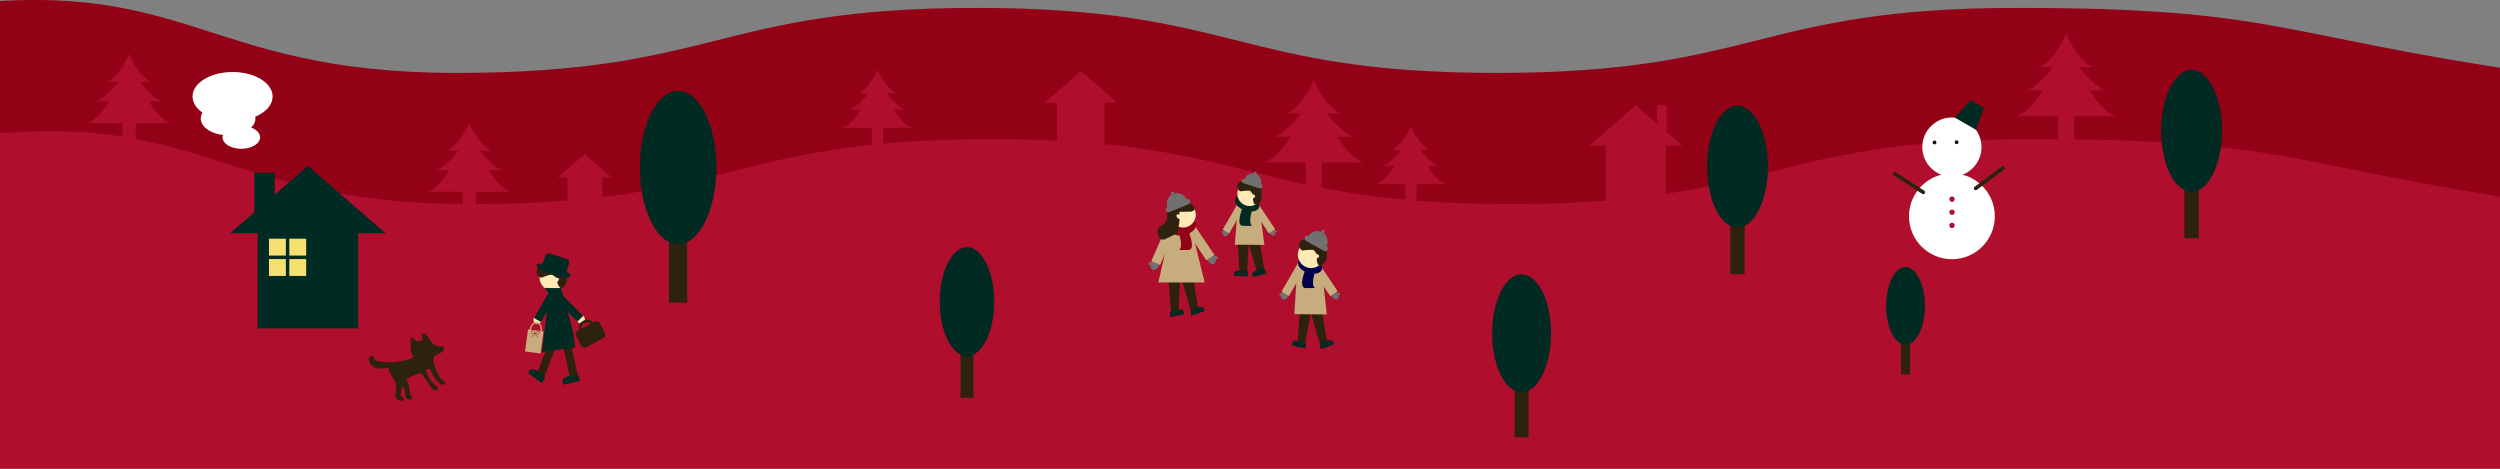 <svg xmlns="http://www.w3.org/2000/svg" xmlns:xlink="http://www.w3.org/1999/xlink" width="1280" height="240" viewBox="0 0 1280 240">
  <rect x="0" y="0" width="1280" height="240" fill="#808080" stroke="none"/>
  <defs>
    <clipPath id="clip-path">
      <rect id="長方形_185" data-name="長方形 185" width="1280" height="240" transform="translate(0 574)" fill="#fff" stroke="#707070" stroke-width="1"/>
    </clipPath>
  </defs>
  <g id="マスクグループ_18" data-name="マスクグループ 18" transform="translate(0 -574)" clip-path="url(#clip-path)">
    <g id="グループ_274" data-name="グループ 274" transform="translate(44.659 -176.433)">
      <g id="グループ_273" data-name="グループ 273" transform="translate(-93.854 750.433)">
        <g id="グループ_151" data-name="グループ 151">
          <path id="パス_430" data-name="パス 430" d="M1256.608,981.3c-131.752,19.171-135.535-33.112-268.674-33.112s-133.142,33.285-266.282,33.285-133.143-33.285-266.287-33.285S322.22,981.476,189.077,981.476,56.941,967.531-74.816,948.364c-19.167-2.789-19.038-2.9-19.038-22.27s33.285-19.37,33.285-38.74-33.285-19.369-33.285-38.739,33.285-19.372,33.285-38.744-38.209-52.424-19.038-55.214C52.144,735.487,55.928,787.77,189.067,787.77s133.141-33.286,266.281-33.286S588.493,787.77,721.636,787.77s133.143-33.286,266.288-33.286,132.134,13.945,263.891,33.113c19.168,2.788,19.039,2.9,19.039,22.269s-33.286,19.37-33.286,38.74,33.286,19.37,33.286,38.739-37.3,23.723-32.839,42.576C1244.972,959.327,1275.779,978.513,1256.608,981.3Z" transform="translate(93.854 -750.433)" fill="#920116"/>
        </g>
        <g id="グループ_152" data-name="グループ 152" transform="translate(7.486 67.135)">
          <path id="パス_431" data-name="パス 431" d="M1264.94,1056.02c-131.752,19.171-135.535-33.112-268.674-33.112s-133.142,33.285-266.282,33.285S596.84,1022.908,463.7,1022.908s-133.144,33.285-266.288,33.285-132.135-13.945-263.892-33.112c-19.168-2.788-19.038-2.9-19.038-22.268s33.285-19.37,33.285-38.741S-85.522,942.7-85.522,923.333s33.285-19.373,33.285-38.745-38.209-52.424-19.039-55.213C60.476,810.205,64.26,862.488,197.4,862.488S330.54,829.2,463.68,829.2s133.144,33.285,266.288,33.285S863.112,829.2,996.256,829.2s132.134,13.945,263.891,33.112c19.168,2.788,19.039,2.9,19.039,22.269s-33.286,19.371-33.286,38.741,33.286,19.369,33.286,38.738-37.3,23.724-32.839,42.576C1253.3,1034.044,1284.111,1053.231,1264.94,1056.02Z" transform="translate(85.522 -825.151)" fill="#af0e2c"/>
        </g>
        <g id="グループ_159" data-name="グループ 159" transform="translate(167.036 84.942)">
          <g id="グループ_153" data-name="グループ 153">
            <path id="パス_432" data-name="パス 432" d="M131.855,844.969,114.86,859.687V848.463H104.406v20.278l-12.355,10.7H106.1v48.736h51.51V879.441h14.049Z" transform="translate(-92.05 -844.969)" fill="#012a22"/>
          </g>
          <g id="グループ_158" data-name="グループ 158" transform="translate(19.876 37.264)">
            <g id="グループ_154" data-name="グループ 154">
              <rect id="長方形_166" data-name="長方形 166" width="8.64" height="8.64" fill="#f4e171"/>
            </g>
            <g id="グループ_155" data-name="グループ 155" transform="translate(0 10.434)">
              <rect id="長方形_167" data-name="長方形 167" width="8.64" height="8.64" fill="#f4e171"/>
            </g>
            <g id="グループ_156" data-name="グループ 156" transform="translate(10.406 10.434)">
              <rect id="長方形_168" data-name="長方形 168" width="8.64" height="8.64" fill="#f4e171"/>
            </g>
            <g id="グループ_157" data-name="グループ 157" transform="translate(10.406)">
              <rect id="長方形_169" data-name="長方形 169" width="8.64" height="8.64" fill="#f4e171"/>
            </g>
          </g>
        </g>
        <g id="グループ_160" data-name="グループ 160" transform="translate(238.039 170.758)">
          <path id="パス_433" data-name="パス 433" d="M192.463,946.969a31.445,31.445,0,0,1,.031-3.48,1.225,1.225,0,0,1,.236-.775c.338-.364.969-.19,1.326.155s.575.818.952,1.14c1.07.915,2.707.2,3.863-.6a3.376,3.376,0,0,1-.668-1.692c0-.615.47-1.276,1.083-1.232a1.5,1.5,0,0,1,.857.459,26.252,26.252,0,0,1,2.84,3.674,5.491,5.491,0,0,0,3.789,2.44c.937.05,2.106-.2,2.63.583.513.76-.146,1.787-.915,2.288-1.44.938-3.488,1.268-4.162,2.848a4.4,4.4,0,0,0,.1,2.9,32.7,32.7,0,0,0,2.448,6.158,6.124,6.124,0,0,0,2.432,2.843,2.062,2.062,0,0,1,.753.477c.427.541-.092,1.41-.767,1.545a2.5,2.5,0,0,1-1.9-.639c-2.026-1.518-3.274-3.835-4.392-6.106a2.828,2.828,0,0,0-1.032-1.332c-.5-.273-1.282-.093-1.4.466a1.339,1.339,0,0,0,.066.619,15.53,15.53,0,0,0,5.157,7.839,1.888,1.888,0,0,1,.626.7c.318.792-.722,1.579-1.552,1.381a3.56,3.56,0,0,1-1.879-1.649l-4.508-6.47a1.568,1.568,0,0,0-.68-.645,1.527,1.527,0,0,0-.961.076,30.966,30.966,0,0,0-6.536,2.882,22.3,22.3,0,0,1,2.047,8.568c.527-.249,1.139.416,1,.981a1.4,1.4,0,0,1-1.345.919,2.248,2.248,0,0,1-2.077-1.258,9.232,9.232,0,0,1-.314-2.927,4.275,4.275,0,0,0-1.52-2.782l-.9,5.192a3.216,3.216,0,0,1,1.335.563,1.1,1.1,0,0,1,.348,1.3,1.4,1.4,0,0,1-1.432.5,3.161,3.161,0,0,1-2.333-1.316c-.772-1.221-.294-2.8-.136-4.234a8.988,8.988,0,0,0-1.051-5.276c-1.05-1.908-2.858-3.643-2.7-5.815-1.662-.514-3.435.311-5.174.248-2.3-.084-6.929-3.914-4.067-6.192a1.063,1.063,0,0,1,1.486.09,3.738,3.738,0,0,1,.3.987c.3.877,1.351,1.2,2.263,1.365a32.394,32.394,0,0,0,14.919-.867,7.708,7.708,0,0,0,3.235-1.642c-1.152-.787-1.474-2.325-1.607-3.714Q192.5,947.737,192.463,946.969Z" transform="translate(-171.073 -940.479)" fill="#2c220d"/>
        </g>
        <g id="グループ_164" data-name="グループ 164" transform="translate(147.781 36.866)">
          <g id="グループ_161" data-name="グループ 161" transform="translate(15.352 27.547)">
            <ellipse id="楕円形_440" data-name="楕円形 440" cx="9.612" cy="5.884" rx="9.612" ry="5.884" fill="#fff"/>
          </g>
          <g id="グループ_162" data-name="グループ 162" transform="translate(4.207 15.258)">
            <ellipse id="楕円形_441" data-name="楕円形 441" cx="13.99" cy="8.564" rx="13.99" ry="8.564" fill="#fff"/>
          </g>
          <g id="グループ_163" data-name="グループ 163" transform="translate(0)">
            <ellipse id="楕円形_442" data-name="楕円形 442" cx="20.496" cy="12.547" rx="20.496" ry="12.547" fill="#fff"/>
          </g>
        </g>
        <g id="グループ_188" data-name="グループ 188" transform="translate(318.023 129.746)">
          <g id="グループ_165" data-name="グループ 165" transform="translate(7.426 5.563)">
            <circle id="楕円形_443" data-name="楕円形 443" cx="6.8" cy="6.8" r="6.8" fill="#ffeab6"/>
          </g>
          <g id="グループ_166" data-name="グループ 166" transform="translate(26.484 31.657)">
            <ellipse id="楕円形_444" data-name="楕円形 444" cx="2.063" cy="2.068" rx="2.063" ry="2.068" fill="#ffeab6"/>
          </g>
          <g id="グループ_167" data-name="グループ 167" transform="translate(4.322 31.972)">
            <ellipse id="楕円形_445" data-name="楕円形 445" cx="2.063" cy="2.068" rx="2.063" ry="2.068" fill="#ffeab6"/>
          </g>
          <g id="グループ_168" data-name="グループ 168" transform="translate(5.716 46.28)">
            <rect id="長方形_170" data-name="長方形 170" width="17.533" height="4.12" transform="matrix(0.352, -0.936, 0.936, 0.352, 0, 16.409)" fill="#2c220d"/>
          </g>
          <g id="グループ_169" data-name="グループ 169" transform="translate(14.431 21.315)">
            <path id="パス_434" data-name="パス 434" d="M291.464,929.249l-2.913,2.913-12.4-12.4h0a4.119,4.119,0,0,1,5.826,0Z" transform="translate(-276.153 -918.558)" fill="#012a22"/>
          </g>
          <g id="グループ_170" data-name="グループ 170" transform="translate(4.565 19.396)">
            <path id="パス_435" data-name="パス 435" d="M268.741,932.158l-3.568-2.06,6.706-11.616a4.119,4.119,0,0,1,5.627-1.508h0Z" transform="translate(-265.173 -916.422)" fill="#012a22"/>
          </g>
          <g id="グループ_171" data-name="グループ 171" transform="translate(5.891 5.208)">
            <path id="パス_436" data-name="パス 436" d="M269.6,901.521s-2.952,1.5-2.952,3.11,1.617,3.617,2.952,3.081a25.518,25.518,0,0,1,4.684-1.474c.66,0,2.233,1.518,2.277,1.562a.764.764,0,0,0,.427.057,1.127,1.127,0,0,1,1.15.881.543.543,0,0,1,.006.2c-.03.143-.273.349-.362.46-.031.038-.087.1-.156.169a1.161,1.161,0,0,0-.206,1.329l.669,1.335a1.17,1.17,0,0,0,.208.292l.383.391a1.16,1.16,0,0,0,1.677-.018c.9-.966,2.119-2.676,1.688-4.58-.663-2.932-1.5-6.919-3.845-7.334S270.007,900.286,269.6,901.521Z" transform="translate(-266.648 -900.631)" fill="#2c220d"/>
          </g>
          <g id="グループ_172" data-name="グループ 172" transform="translate(5.89)">
            <path id="パス_437" data-name="パス 437" d="M281.938,904.025a2.22,2.22,0,0,0,.179-.4l1.065-3.268a2.223,2.223,0,0,0-1.425-2.8l-8-2.607a2.223,2.223,0,0,0-2.8,1.424l-1.065,3.269a2.165,2.165,0,0,0-.093.431c-1.737-.124-2.917.106-3.117.721-.4,1.214,3.169,3.464,7.961,5.025s9,1.842,9.394.628C284.233,905.828,283.414,904.948,281.938,904.025Z" transform="translate(-266.648 -894.835)" fill="#012a22"/>
          </g>
          <g id="グループ_173" data-name="グループ 173" transform="translate(19.439 46.269)">
            <rect id="長方形_171" data-name="長方形 171" width="4.12" height="17.533" transform="matrix(0.977, -0.211, 0.211, 0.977, 0, 0.87)" fill="#2c220d"/>
          </g>
          <g id="グループ_174" data-name="グループ 174" transform="translate(8.581 17.668)">
            <path id="パス_438" data-name="パス 438" d="M269.642,947.244l3.809-29.79-2.417-2.956,8.478.1,2.856,10.112,3.393,12.536,1.02,7.753Z" transform="translate(-269.642 -914.498)" fill="#012a22"/>
          </g>
          <g id="グループ_175" data-name="グループ 175" transform="translate(1.591 59.265)">
            <path id="パス_439" data-name="パス 439" d="M267.451,962.175s-3.171-1.962-4.227-1.208-1.661,1.66-1.208,1.962,2.642,1.963,2.642,1.963l2.794,1.962,1.584,1.058a22.131,22.131,0,0,1,1.536-2.869Z" transform="translate(-261.863 -960.795)" fill="#012a22"/>
          </g>
          <g id="グループ_176" data-name="グループ 176" transform="translate(19.197 62.081)">
            <path id="パス_440" data-name="パス 440" d="M285.166,964.407s-3.56,1.111-3.681,2.4.167,2.343.692,2.2,3.214-.711,3.214-.711l3.313-.827,1.837-.5a22.076,22.076,0,0,1-1.163-3.039Z" transform="translate(-281.457 -963.928)" fill="#012a22"/>
          </g>
          <g id="グループ_179" data-name="グループ 179" transform="translate(25.853 33.983)">
            <g id="グループ_177" data-name="グループ 177" transform="translate(0 0.739)">
              <path id="パス_441" data-name="パス 441" d="M303.12,942.12l-8.688,4.666a2,2,0,0,1-2.71-.816l-2.619-4.876a2,2,0,0,1,.817-2.71l1.038-.557,7.65-4.109a2,2,0,0,1,2.709.816l2.619,4.876A2,2,0,0,1,303.12,942.12Z" transform="translate(-288.865 -933.48)" fill="#2c220d"/>
            </g>
            <g id="グループ_178" data-name="グループ 178" transform="translate(1.619)">
              <path id="パス_442" data-name="パス 442" d="M294.748,940.9a4.266,4.266,0,0,1-1.132-.154,3.973,3.973,0,0,1-2.743-5.106,4.313,4.313,0,0,1,2.076-2.461,4.176,4.176,0,0,1,5.673,1.589,3.984,3.984,0,0,1,.266,3.148,4.385,4.385,0,0,1-4.139,2.985Zm.265-6.943a3.048,3.048,0,0,0-1.45.368,3.012,3.012,0,0,0-1.454,1.718,2.674,2.674,0,0,0,1.853,3.449,3.068,3.068,0,0,0,3.689-1.981,2.692,2.692,0,0,0-.175-2.129A2.764,2.764,0,0,0,295.013,933.955Z" transform="translate(-290.667 -932.657)" fill="#2c220d"/>
            </g>
          </g>
          <g id="グループ_187" data-name="グループ 187" transform="translate(0 35.087)">
            <g id="グループ_180" data-name="グループ 180" transform="translate(0 3.785)">
              <rect id="長方形_172" data-name="長方形 172" width="11.437" height="8.016" transform="translate(0 11.335) rotate(-82.338)" fill="#c7ad7d"/>
            </g>
            <g id="グループ_181" data-name="グループ 181" transform="translate(2.433)">
              <path id="パス_443" data-name="パス 443" d="M265.668,941.911a2.287,2.287,0,0,1-.322-.022,2.737,2.737,0,0,1-2.015-1.5,4.742,4.742,0,0,1-.483-2.9c.3-2.2,1.9-3.808,3.572-3.583s2.794,2.2,2.5,4.4h0a4.742,4.742,0,0,1-1.233,2.669A2.822,2.822,0,0,1,265.668,941.911Zm.434-7.376c-1.232,0-2.375,1.305-2.608,3.041a4.1,4.1,0,0,0,.408,2.5,1.947,1.947,0,0,0,3.317.446,4.086,4.086,0,0,0,1.054-2.3h0c.248-1.845-.622-3.491-1.94-3.668A1.669,1.669,0,0,0,266.1,934.536Z" transform="translate(-262.799 -933.885)" fill="#c7ad7d"/>
            </g>
            <g id="グループ_186" data-name="グループ 186" transform="translate(3.134 4.376)">
              <g id="グループ_182" data-name="グループ 182">
                <path id="パス_444" data-name="パス 444" d="M264.756,940.419a1.8,1.8,0,0,1-.741-.109.828.828,0,0,1-.336-1.12.827.827,0,0,1,1.12-.336,4.411,4.411,0,0,1,.957,1.361l.063.127-.14.017A8.3,8.3,0,0,1,264.756,940.419Zm-.349-1.463a.627.627,0,0,0-.3,1.179,3.8,3.8,0,0,0,1.4.042,3.8,3.8,0,0,0-.807-1.147A.618.618,0,0,0,264.408,938.956Z" transform="translate(-263.581 -938.755)" fill="#920116"/>
              </g>
              <g id="グループ_183" data-name="グループ 183" transform="translate(1.982 0.366)">
                <path id="パス_445" data-name="パス 445" d="M267.4,940.809a5.461,5.461,0,0,1-1.48-.406l-.131-.054.094-.105c.088-.1.872-.965,1.283-1.059h0a.826.826,0,1,1,.37,1.611A.619.619,0,0,1,267.4,940.809Zm-1.271-.538a3.817,3.817,0,0,0,1.363.331.629.629,0,0,0,.391-.279.62.62,0,0,0,.079-.473.63.63,0,0,0-.751-.472h0A3.833,3.833,0,0,0,266.128,940.271Z" transform="translate(-265.787 -939.163)" fill="#920116"/>
              </g>
              <g id="グループ_184" data-name="グループ 184" transform="translate(0.177 1.414)">
                <path id="パス_446" data-name="パス 446" d="M263.878,942.045a.1.1,0,0,1-.027-.2,3.55,3.55,0,0,0,1.815-1.471.1.1,0,0,1,.173.1,3.688,3.688,0,0,1-1.935,1.562A.091.091,0,0,1,263.878,942.045Z" transform="translate(-263.777 -940.329)" fill="#920116"/>
              </g>
              <g id="グループ_185" data-name="グループ 185" transform="translate(2.061 1.416)">
                <path id="パス_447" data-name="パス 447" d="M267.382,942.487a.1.1,0,0,1-.051-.013,3.69,3.69,0,0,1-1.453-2.016.1.1,0,0,1,.193-.053,3.544,3.544,0,0,0,1.361,1.9.1.1,0,0,1,.035.138A.1.1,0,0,1,267.382,942.487Z" transform="translate(-265.874 -940.331)" fill="#920116"/>
              </g>
            </g>
          </g>
        </g>
        <g id="グループ_191" data-name="グループ 191" transform="translate(376.776 46.505)">
          <g id="グループ_189" data-name="グループ 189" transform="translate(14.982 70.761)">
            <rect id="長方形_173" data-name="長方形 173" width="9.247" height="37.705" fill="#2c220d"/>
          </g>
          <g id="グループ_190" data-name="グループ 190" transform="translate(0)">
            <ellipse id="楕円形_446" data-name="楕円形 446" cx="19.605" cy="39.272" rx="19.605" ry="39.272" fill="#012a22"/>
          </g>
        </g>
        <g id="グループ_194" data-name="グループ 194" transform="translate(813.165 140.442)">
          <g id="グループ_192" data-name="グループ 192" transform="translate(11.523 54.422)">
            <rect id="長方形_174" data-name="長方形 174" width="7.112" height="28.998" fill="#2c220d"/>
          </g>
          <g id="グループ_193" data-name="グループ 193">
            <ellipse id="楕円形_447" data-name="楕円形 447" cx="15.078" cy="30.204" rx="15.078" ry="30.204" fill="#012a22"/>
          </g>
        </g>
        <g id="グループ_197" data-name="グループ 197" transform="translate(530.348 126.526)">
          <g id="グループ_195" data-name="グループ 195" transform="translate(10.657 50.335)">
            <rect id="長方形_175" data-name="長方形 175" width="6.577" height="26.821" fill="#2c220d"/>
          </g>
          <g id="グループ_196" data-name="グループ 196">
            <ellipse id="楕円形_448" data-name="楕円形 448" cx="13.946" cy="27.936" rx="13.946" ry="27.936" fill="#012a22"/>
          </g>
        </g>
        <g id="グループ_200" data-name="グループ 200" transform="translate(923.214 54.097)">
          <g id="グループ_198" data-name="グループ 198" transform="translate(11.909 56.247)">
            <rect id="長方形_176" data-name="長方形 176" width="7.35" height="29.971" fill="#2c220d"/>
          </g>
          <g id="グループ_199" data-name="グループ 199">
            <ellipse id="楕円形_449" data-name="楕円形 449" cx="15.584" cy="31.217" rx="15.584" ry="31.217" fill="#012a22"/>
          </g>
        </g>
        <g id="グループ_203" data-name="グループ 203" transform="translate(1155.696 35.749)">
          <g id="グループ_201" data-name="グループ 201" transform="translate(11.909 56.247)">
            <rect id="長方形_177" data-name="長方形 177" width="7.35" height="29.971" fill="#2c220d"/>
          </g>
          <g id="グループ_202" data-name="グループ 202">
            <ellipse id="楕円形_450" data-name="楕円形 450" cx="15.584" cy="31.217" rx="15.584" ry="31.217" fill="#012a22"/>
          </g>
        </g>
        <g id="グループ_206" data-name="グループ 206" transform="translate(1014.885 136.711)">
          <g id="グループ_204" data-name="グループ 204" transform="translate(7.597 35.882)">
            <rect id="長方形_178" data-name="長方形 178" width="4.689" height="19.119" fill="#2c220d"/>
          </g>
          <g id="グループ_205" data-name="グループ 205">
            <ellipse id="楕円形_451" data-name="楕円形 451" cx="9.941" cy="19.914" rx="9.941" ry="19.914" fill="#012a22"/>
          </g>
        </g>
        <g id="グループ_220" data-name="グループ 220" transform="translate(674.629 87.832)">
          <g id="グループ_207" data-name="グループ 207" transform="translate(0 28.653)">
            <path id="パス_448" data-name="パス 448" d="M656.99,882.5c.064.274.4.436.785.41a1.511,1.511,0,0,0,.572,1.606c.721.375,1.81-.294,2.432-1.492s.544-2.474-.176-2.848-1.81.294-2.432,1.492c-.006.013-.012.024-.017.037a1.188,1.188,0,0,0-.447.018C657.236,881.835,656.915,882.184,656.99,882.5Z" transform="translate(-656.979 -880.075)" fill="#707070"/>
          </g>
          <g id="グループ_208" data-name="グループ 208" transform="translate(24.02 28.305)">
            <path id="パス_449" data-name="パス 449" d="M687.922,882.118c-.064.273-.4.436-.784.409a1.511,1.511,0,0,1-.573,1.606c-.721.375-1.809-.294-2.432-1.492s-.544-2.474.177-2.847,1.809.294,2.431,1.492l.018.036a1.189,1.189,0,0,1,.448.019C687.675,881.449,688,881.8,687.922,882.118Z" transform="translate(-683.712 -879.688)" fill="#707070"/>
          </g>
          <g id="グループ_209" data-name="グループ 209" transform="translate(16.127 17.35)">
            <rect id="長方形_179" data-name="長方形 179" width="3.846" height="14.597" transform="translate(0 2.14) rotate(-33.803)" fill="#c7ad7d"/>
          </g>
          <g id="グループ_210" data-name="グループ 210" transform="translate(0.59 17.072)">
            <rect id="長方形_180" data-name="長方形 180" width="14.597" height="3.846" transform="translate(0 12.641) rotate(-60)" fill="#c7ad7d"/>
          </g>
          <g id="グループ_211" data-name="グループ 211" transform="translate(8.076 33.669)">
            <path id="パス_450" data-name="パス 450" d="M670.976,904.775h-3.762l-1.247-19.118h5.926Z" transform="translate(-665.967 -885.657)" fill="#2c220d"/>
          </g>
          <g id="グループ_212" data-name="グループ 212" transform="translate(13.152 32.853)">
            <path id="パス_451" data-name="パス 451" d="M680.551,903.63l-3.677.795L671.617,886l5.792-1.252Z" transform="translate(-671.617 -884.75)" fill="#2c220d"/>
          </g>
          <g id="グループ_213" data-name="グループ 213" transform="translate(6.779 18.072)">
            <path id="パス_452" data-name="パス 452" d="M679.717,887.8l-15.193-.127,1.537-19.371h10.964Z" transform="translate(-664.524 -868.299)" fill="#c7ad7d"/>
          </g>
          <g id="グループ_214" data-name="グループ 214" transform="translate(6.91 11.862)">
            <path id="パス_453" data-name="パス 453" d="M664.81,863.576c.723-2.074,4.042-2.8,7.412-1.625s5.515,3.811,4.791,5.885c-.459,1.316-1.967,2.088-3.868,2.176-.717,2.893-1.386,7.124.769,7.334h-5.132c-3.229,0-1.583-5.7-.582-8.5C665.665,867.517,664.193,865.344,664.81,863.576Z" transform="translate(-664.67 -861.388)" fill="#012a22"/>
          </g>
          <g id="グループ_215" data-name="グループ 215" transform="translate(8.076 5.063)">
            <circle id="楕円形_452" data-name="楕円形 452" cx="6.299" cy="6.299" r="6.299" fill="#ffeab6"/>
          </g>
          <g id="グループ_216" data-name="グループ 216" transform="translate(8.076 4.439)">
            <path id="パス_454" data-name="パス 454" d="M669.246,853.447s-2.868.669-3.21,2.058.628,3.466,1.894,3.287a22.623,22.623,0,0,1,4.357-.277c.571.14,1.6,1.784,1.634,1.831a.676.676,0,0,0,.356.14,1,1,0,0,1,.805,1.005.466.466,0,0,1-.038.177c-.056.116-.309.243-.41.32-.034.026-.1.066-.171.112a1.033,1.033,0,0,0-.46,1.1l.294,1.295a1,1,0,0,0,.118.3l.247.419a1.032,1.032,0,0,0,1.452.341,4.722,4.722,0,0,0,2.43-3.595c.05-2.672.172-6.292-1.761-7.148S669.858,852.468,669.246,853.447Z" transform="translate(-665.967 -853.125)" fill="#2c220d"/>
          </g>
          <g id="グループ_217" data-name="グループ 217" transform="translate(10.397)">
            <path id="パス_455" data-name="パス 455" d="M678.33,854.6a4.39,4.39,0,0,0-2.552-5.225.574.574,0,0,0,.408-.367.709.709,0,0,0-1.334-.429.578.578,0,0,0,.136.559,4.4,4.4,0,0,0-4.927,2.81,1.181,1.181,0,0,0-1.43.686l-.034.109a1.2,1.2,0,0,0,.889,1.442l8.013,2.57a1.205,1.205,0,0,0,1.563-.656l.034-.108A1.18,1.18,0,0,0,678.33,854.6Z" transform="translate(-668.55 -848.185)" fill="#707070"/>
          </g>
          <g id="グループ_218" data-name="グループ 218" transform="translate(6.327 50.471)">
            <path id="パス_456" data-name="パス 456" d="M667.692,904.358s-3.029.108-3.4,1.1-.37,1.872.072,1.872,2.672.131,2.672.131l2.775.063,1.548,0a17.861,17.861,0,0,1-.26-2.633Z" transform="translate(-664.021 -904.358)" fill="#012a22"/>
          </g>
          <g id="グループ_219" data-name="グループ 219" transform="translate(15.707 49.76)">
            <path id="パス_457" data-name="パス 457" d="M677.418,904.037s-2.871.97-2.945,2.024.181,1.9.606,1.773,2.6-.64,2.6-.64l2.676-.735,1.482-.447a17.874,17.874,0,0,1-1-2.447Z" transform="translate(-674.46 -903.566)" fill="#012a22"/>
          </g>
        </g>
        <g id="グループ_234" data-name="グループ 234" transform="translate(704.168 117.773)">
          <g id="グループ_221" data-name="グループ 221" transform="translate(0 30.572)">
            <path id="パス_458" data-name="パス 458" d="M689.873,918.121a.928.928,0,0,0,.961.5,1.8,1.8,0,0,0,.767,1.841c.881.458,2.154-.242,2.841-1.563s.529-2.766-.353-3.225-2.155.242-2.842,1.564c-.006.013-.012.026-.019.04a1.507,1.507,0,0,0-.535,0C690.134,917.379,689.767,917.756,689.873,918.121Z" transform="translate(-689.855 -915.535)" fill="#707070"/>
          </g>
          <g id="グループ_222" data-name="グループ 222" transform="translate(26.161 30.665)">
            <path id="パス_459" data-name="パス 459" d="M723.93,917.789c-.021.319-.363.563-.805.607a1.717,1.717,0,0,1-.342,1.908c-.739.555-2.085.009-3.008-1.219s-1.073-2.675-.335-3.229,2.085-.009,3.008,1.22c.01.012.018.024.027.037a1.348,1.348,0,0,1,.505-.063C723.528,917.086,723.953,917.416,723.93,917.789Z" transform="translate(-718.97 -915.639)" fill="#707070"/>
          </g>
          <g id="グループ_223" data-name="グループ 223" transform="translate(16.472 16.956)">
            <rect id="長方形_181" data-name="長方形 181" width="4.56" height="17.304" transform="translate(0 2.537) rotate(-33.803)" fill="#c7ad7d"/>
          </g>
          <g id="グループ_224" data-name="グループ 224" transform="translate(1.14 17.061)">
            <rect id="長方形_182" data-name="長方形 182" width="16.742" height="4.412" transform="translate(0 14.499) rotate(-60)" fill="#c7ad7d"/>
          </g>
          <g id="グループ_225" data-name="グループ 225" transform="translate(9.357 39.471)">
            <path id="パス_460" data-name="パス 460" d="M704,945.05l-3.729-.5,1.283-19.115,5.874.781Z" transform="translate(-700.269 -925.44)" fill="#2c220d"/>
          </g>
          <g id="グループ_226" data-name="グループ 226" transform="translate(15.742 39.44)">
            <path id="パス_461" data-name="パス 461" d="M716.31,944.284l-3.677.795-5.258-18.423,5.792-1.252Z" transform="translate(-707.375 -925.404)" fill="#2c220d"/>
          </g>
          <g id="グループ_227" data-name="グループ 227" transform="translate(7.722 16.21)">
            <path id="パス_462" data-name="パス 462" d="M715.071,926.575l-16.622-.175,1.682-26.849h11.995Z" transform="translate(-698.449 -899.551)" fill="#c7ad7d"/>
          </g>
          <g id="グループ_228" data-name="グループ 228" transform="translate(9.5 13.764)">
            <path id="パス_463" data-name="パス 463" d="M700.568,899.016c.724-2.074,4.042-2.8,7.413-1.625s5.515,3.812,4.791,5.885c-.46,1.316-1.967,2.088-3.868,2.176-.718,2.893-1.386,7.124.768,7.334h-5.131c-3.229,0-1.584-5.7-.582-8.5C701.424,902.957,699.952,900.784,700.568,899.016Z" transform="translate(-700.428 -896.828)" fill="#02004d"/>
          </g>
          <g id="グループ_229" data-name="グループ 229" transform="translate(9.5 5.798)">
            <circle id="楕円形_453" data-name="楕円形 453" cx="6.84" cy="6.84" r="6.84" fill="#ffeab6"/>
          </g>
          <g id="グループ_230" data-name="グループ 230" transform="translate(10.111 4.072)">
            <path id="パス_464" data-name="パス 464" d="M704.812,886.4s-3.24.757-3.625,2.324.709,3.916,2.14,3.714a25.589,25.589,0,0,1,4.922-.314c.643.158,1.812,2.016,1.846,2.068a.76.76,0,0,0,.4.159,1.131,1.131,0,0,1,.91,1.136.536.536,0,0,1-.043.2c-.063.132-.349.275-.463.362-.039.03-.109.074-.193.127a1.168,1.168,0,0,0-.519,1.246l.332,1.463a1.169,1.169,0,0,0,.133.334l.279.474a1.165,1.165,0,0,0,1.64.385c1.114-.724,2.708-2.1,2.745-4.06.057-3.019.2-7.108-1.989-8.075S705.5,885.3,704.812,886.4Z" transform="translate(-701.108 -886.042)" fill="#2c220d"/>
          </g>
          <g id="グループ_231" data-name="グループ 231" transform="translate(12.936)">
            <path id="パス_465" data-name="パス 465" d="M706.332,884.578a5.323,5.323,0,0,1,6.742-2.059.693.693,0,0,1-.012-.666.86.86,0,0,1,1.483.829.7.7,0,0,1-.608.342,5.329,5.329,0,0,1,1.584,6.691,1.431,1.431,0,0,1,.574,1.837l-.067.12a1.462,1.462,0,0,1-2.014.405l-8.9-4.979a1.461,1.461,0,0,1-.71-1.927l.067-.12A1.429,1.429,0,0,1,706.332,884.578Z" transform="translate(-704.252 -881.51)" fill="#707070"/>
          </g>
          <g id="グループ_232" data-name="グループ 232" transform="translate(20.663 56.47)">
            <path id="パス_466" data-name="パス 466" d="M715.935,944.719s2.918-.819,3.574.009.923,1.671.5,1.805-2.506.938-2.506.938l-2.624.9-1.475.468a17.939,17.939,0,0,0-.554-2.586Z" transform="translate(-712.852 -944.358)" fill="#012a22"/>
          </g>
          <g id="グループ_233" data-name="グループ 233" transform="translate(6.423 56.754)">
            <path id="パス_467" data-name="パス 467" d="M701.082,944.8s-2.995-.468-3.547.43-.719,1.769-.285,1.852,2.6.635,2.6.635l2.713.588,1.521.29a17.963,17.963,0,0,1,.243-2.633Z" transform="translate(-697.003 -944.674)" fill="#012a22"/>
          </g>
        </g>
        <g id="グループ_248" data-name="グループ 248" transform="translate(637.223 98.042)">
          <g id="グループ_235" data-name="グループ 235" transform="translate(29.481 30.638)">
            <path id="パス_468" data-name="パス 468" d="M654.179,897.123c-.091.391-.566.623-1.122.586a2.16,2.16,0,0,1-.819,2.3c-1.03.535-2.587-.42-3.477-2.134s-.778-3.537.252-4.073,2.587.42,3.478,2.134c.009.017.016.035.025.052a1.7,1.7,0,0,1,.639.026C653.827,896.167,654.286,896.664,654.179,897.123Z" transform="translate(-648.159 -893.648)" fill="#707070"/>
          </g>
          <g id="グループ_236" data-name="グループ 236" transform="translate(0 33.691)">
            <path id="パス_469" data-name="パス 469" d="M615.363,900.521c.092.391.567.624,1.123.586a2.161,2.161,0,0,0,.818,2.3c1.031.536,2.588-.42,3.478-2.134s.778-3.537-.252-4.073-2.587.421-3.477,2.135c-.009.017-.016.034-.025.051a1.709,1.709,0,0,0-.64.027C615.715,899.565,615.256,900.063,615.363,900.521Z" transform="translate(-615.348 -897.047)" fill="#707070"/>
          </g>
          <g id="グループ_237" data-name="グループ 237" transform="translate(19.199 16.904)">
            <rect id="長方形_183" data-name="長方形 183" width="4.938" height="18.738" transform="translate(0 2.747) rotate(-33.803)" fill="#c7ad7d"/>
          </g>
          <g id="グループ_238" data-name="グループ 238" transform="translate(1.451 18.465)">
            <rect id="長方形_184" data-name="長方形 184" width="18.738" height="4.938" transform="translate(0 17.162) rotate(-66.336)" fill="#c7ad7d"/>
          </g>
          <g id="グループ_239" data-name="グループ 239" transform="translate(10.294 44.494)">
            <path id="パス_470" data-name="パス 470" d="M631.813,927.369h-3.762l-1.247-18.3h5.926Z" transform="translate(-626.805 -909.069)" fill="#2c220d"/>
          </g>
          <g id="グループ_240" data-name="グループ 240" transform="translate(16.88 43.119)">
            <path id="パス_471" data-name="パス 471" d="M643.069,926.419l-3.677.795-5.258-18.423,5.792-1.252Z" transform="translate(-634.134 -907.539)" fill="#2c220d"/>
          </g>
          <g id="グループ_241" data-name="グループ 241" transform="translate(5.05 19.731)">
            <path id="パス_472" data-name="パス 472" d="M644.681,908.353H620.968l6.144-26.844h10.963Z" transform="translate(-620.968 -881.51)" fill="#c7ad7d"/>
          </g>
          <g id="グループ_242" data-name="グループ 242" transform="translate(11.967 14.011)">
            <path id="パス_473" data-name="パス 473" d="M641.011,877.331c-.724-2.074-4.042-2.8-7.413-1.625s-5.514,3.811-4.791,5.884c.46,1.317,1.968,2.088,3.868,2.177.718,2.893,1.386,7.124-.768,7.334h5.131c3.229,0,1.584-5.7.583-8.5C640.155,881.271,641.628,879.1,641.011,877.331Z" transform="translate(-628.667 -875.143)" fill="#920116"/>
          </g>
          <g id="グループ_243" data-name="グループ 243" transform="translate(11.1 5.333)">
            <circle id="楕円形_454" data-name="楕円形 454" cx="6.566" cy="6.566" r="6.566" fill="#ffeab6"/>
          </g>
          <g id="グループ_244" data-name="グループ 244" transform="translate(4.521 4.602)">
            <path id="パス_474" data-name="パス 474" d="M620.38,880.27a2.68,2.68,0,0,1,.213-.792,2.457,2.457,0,0,1,.407-.772,4.921,4.921,0,0,1,1.374-1.173,6.425,6.425,0,0,0,2.507-2.018,5.876,5.876,0,0,0,.479-2.583,10.871,10.871,0,0,1,.828-3.885,7.417,7.417,0,0,1,13.008-.967,1.56,1.56,0,0,1,.317.884,1.167,1.167,0,0,1-.364.742,3.524,3.524,0,0,1-2.512.707l-4.945.092v1.472c-.441-.189-1.032-.345-1.334.028a.826.826,0,0,0-.144.589,1.568,1.568,0,0,0,.918,1.283,1.5,1.5,0,0,1,.446.225,1.029,1.029,0,0,1,.167.916l-.479,3.439a3.914,3.914,0,0,1-2.647,3.935l-3.528,1.734a3.7,3.7,0,0,1-2.165.556,2.4,2.4,0,0,1-1.488-.988,5.827,5.827,0,0,1-.781-1.649" transform="translate(-620.38 -864.672)" fill="#2c220d"/>
          </g>
          <g id="グループ_245" data-name="グループ 245" transform="translate(8.804)">
            <path id="パス_475" data-name="パス 475" d="M635.751,863.487a5.33,5.33,0,0,0-6.458-2.853.7.7,0,0,0,.09-.661.86.86,0,0,0-1.571.649.7.7,0,0,0,.563.413,5.337,5.337,0,0,0-2.357,6.469,1.432,1.432,0,0,0-.785,1.758l.052.128a1.463,1.463,0,0,0,1.954.642l9.429-3.892a1.463,1.463,0,0,0,.932-1.834l-.053-.128A1.43,1.43,0,0,0,635.751,863.487Z" transform="translate(-625.146 -859.55)" fill="#707070"/>
          </g>
          <g id="グループ_246" data-name="グループ 246" transform="translate(10.984 60.431)">
            <path id="パス_476" data-name="パス 476" d="M630.832,926.908s3-.427,3.541.48.695,1.778.259,1.855-2.607.6-2.607.6l-2.721.55-1.525.27a17.964,17.964,0,0,0-.207-2.636Z" transform="translate(-627.573 -926.807)" fill="#012a22"/>
          </g>
          <g id="グループ_247" data-name="グループ 247" transform="translate(21.347 59.127)">
            <path id="パス_477" data-name="パス 477" d="M642.189,925.716s2.919-.819,3.574.009.923,1.671.5,1.805-2.505.938-2.505.938l-2.624.9-1.475.469a17.974,17.974,0,0,0-.553-2.587Z" transform="translate(-639.106 -925.355)" fill="#012a22"/>
          </g>
        </g>
        <g id="グループ_249" data-name="グループ 249" transform="translate(268.198 62.64)">
          <path id="パス_478" data-name="パス 478" d="M236.057,844.653h6.732c-5.924-2.423-11.31-9.964-11.31-9.964h5.655c-7.1-4.163-10.638-12.775-11.222-14.3v-.237l-.044.12-.044-.12v.237c-.584,1.529-4.121,10.141-11.221,14.3h5.654s-5.386,7.54-11.309,9.964h6.732s-4.308,8.348-11.04,11.041h17.816v13.865h6.825V855.694H247.1C240.365,853,236.057,844.653,236.057,844.653Z" transform="translate(-204.639 -820.148)" fill="#af0e2c"/>
        </g>
        <g id="グループ_250" data-name="グループ 250" transform="translate(696.504 40.75)">
          <path id="パス_479" data-name="パス 479" d="M718.9,825.094h8.051c-7.086-2.9-13.527-11.917-13.527-11.917h6.764c-8.493-4.978-12.724-15.278-13.422-17.108v-.283s-.017.05-.052.144c-.035-.093-.053-.144-.053-.144v.283c-.7,1.829-4.929,12.13-13.421,17.108H700s-6.441,9.018-13.526,11.917h8.052s-5.153,9.983-13.2,13.2h21.309V854.88H710.8V838.3h21.309C724.054,835.077,718.9,825.094,718.9,825.094Z" transform="translate(-681.325 -795.786)" fill="#af0e2c"/>
        </g>
        <g id="グループ_251" data-name="グループ 251" transform="translate(480.521 35.476)">
          <path id="パス_480" data-name="パス 480" d="M467.463,810.6h5.681c-5-2.046-9.546-8.41-9.546-8.41h4.773c-5.993-3.513-8.979-10.782-9.471-12.072v-.2s-.013.036-.037.1c-.025-.066-.038-.1-.038-.1v.2c-.492,1.29-3.478,8.559-9.471,12.072h4.773s-4.546,6.364-9.546,8.41h5.682s-3.636,7.045-9.318,9.318h15.037v11.7h5.76v-11.7h15.038C471.1,817.644,467.463,810.6,467.463,810.6Z" transform="translate(-440.945 -789.916)" fill="#af0e2c"/>
        </g>
        <g id="グループ_252" data-name="グループ 252" transform="translate(1081.684 16.958)">
          <path id="パス_481" data-name="パス 481" d="M1147.591,798.614h8.051c-7.085-2.9-13.526-11.916-13.526-11.916h6.763c-8.492-4.979-12.723-15.279-13.421-17.108v-.284s-.018.051-.052.145c-.035-.093-.053-.145-.053-.145v.284c-.7,1.828-4.929,12.129-13.421,17.108h6.763s-6.441,9.017-13.527,11.916h8.051s-5.153,9.984-13.2,13.2h21.309V828.4h8.162V811.818h21.309C1152.744,808.6,1147.591,798.614,1147.591,798.614Z" transform="translate(-1110.014 -769.306)" fill="#af0e2c"/>
        </g>
        <g id="グループ_253" data-name="グループ 253" transform="translate(753.629 64.351)">
          <path id="パス_482" data-name="パス 482" d="M771.421,842.736H777.1c-5-2.046-9.545-8.41-9.545-8.41h4.773c-5.993-3.513-8.979-10.782-9.472-12.072v-.2s-.013.036-.037.1c-.024-.066-.037-.1-.037-.1v.2c-.493,1.29-3.479,8.559-9.472,12.072h4.773s-4.545,6.364-9.546,8.41h5.682s-3.636,7.045-9.318,9.318h15.038v11.7H765.7v-11.7h15.038C775.057,849.781,771.421,842.736,771.421,842.736Z" transform="translate(-744.903 -822.053)" fill="#af0e2c"/>
        </g>
        <g id="グループ_254" data-name="グループ 254" transform="translate(94.02 27.419)">
          <path id="パス_483" data-name="パス 483" d="M42.2,805.454h6.732c-5.924-2.423-11.31-9.964-11.31-9.964h5.655c-7.1-4.163-10.638-12.775-11.222-14.3v-.237s-.014.042-.044.12l-.044-.12v.237c-.583,1.529-4.121,10.141-11.221,14.3H26.4s-5.386,7.54-11.31,9.964h6.733s-4.309,8.348-11.041,11.041H28.6V830.36h6.825V816.495H53.245C46.512,813.8,42.2,805.454,42.2,805.454Z" transform="translate(-10.786 -780.949)" fill="#af0e2c"/>
        </g>
        <g id="グループ_255" data-name="グループ 255" transform="translate(334.784 78.858)">
          <path id="パス_484" data-name="パス 484" d="M306.444,850.192,292.6,838.2l-13.849,11.993h4.888v16.956h17.922V850.192Z" transform="translate(-278.746 -838.198)" fill="#af0e2c"/>
        </g>
        <g id="グループ_256" data-name="グループ 256" transform="translate(583.867 36.404)">
          <path id="パス_485" data-name="パス 485" d="M593.451,807.181l-18.743-16.232-18.743,16.232h6.615v22.949h24.255V807.181Z" transform="translate(-555.966 -790.949)" fill="#af0e2c"/>
        </g>
        <g id="グループ_257" data-name="グループ 257" transform="translate(862.801 53.9)">
          <path id="パス_486" data-name="パス 486" d="M866.407,831.1h8.428v29.237h30.9V831.1h8.428l-8-6.931V810.421h-4.9v9.5l-2.459-2.13-8.513-7.372L877.726,821.3Z" transform="translate(-866.407 -810.421)" fill="#af0e2c"/>
        </g>
        <g id="グループ_272" data-name="グループ 272" transform="translate(1018.36 51.277)">
          <g id="グループ_258" data-name="グループ 258" transform="translate(15.062 8.874)">
            <circle id="楕円形_455" data-name="楕円形 455" cx="15.152" cy="15.152" r="15.152" fill="#fff"/>
          </g>
          <g id="グループ_259" data-name="グループ 259" transform="translate(8.24 37.489)">
            <circle id="楕円形_456" data-name="楕円形 456" cx="21.974" cy="21.974" r="21.974" fill="#fff"/>
          </g>
          <g id="グループ_260" data-name="グループ 260" transform="translate(31.63 20.562)">
            <circle id="楕円形_457" data-name="楕円形 457" cx="0.983" cy="0.983" r="0.983" fill="#141414"/>
          </g>
          <g id="グループ_261" data-name="グループ 261" transform="translate(20.33 20.671)">
            <circle id="楕円形_458" data-name="楕円形 458" cx="0.983" cy="0.983" r="0.983" fill="#141414"/>
          </g>
          <g id="グループ_262" data-name="グループ 262" transform="translate(31.719)">
            <path id="パス_487" data-name="パス 487" d="M1085.676,822.708l4.029-11.266-6.824-3.94-8.043,8.948Z" transform="translate(-1074.839 -807.502)" fill="#012a22"/>
          </g>
          <g id="グループ_265" data-name="グループ 265" transform="translate(41.437 33.821)">
            <g id="グループ_263" data-name="グループ 263" transform="translate(0.956 0.958)">
              <line id="線_3" data-name="線 3" x1="13.91" y2="10.377" fill="#af0e2c"/>
            </g>
            <g id="グループ_264" data-name="グループ 264">
              <path id="パス_488" data-name="パス 488" d="M1086.613,857.435a.956.956,0,0,1-.573-1.723l13.909-10.378a.957.957,0,0,1,1.145,1.535l-13.91,10.377A.948.948,0,0,1,1086.613,857.435Z" transform="translate(-1085.655 -845.144)" fill="#2c220d"/>
            </g>
          </g>
          <g id="グループ_268" data-name="グループ 268" transform="translate(0 36.784)">
            <g id="グループ_266" data-name="グループ 266" transform="translate(0.956 0.958)">
              <line id="線_4" data-name="線 4" x1="14.568" y1="9.431" fill="#af0e2c"/>
            </g>
            <g id="グループ_267" data-name="グループ 267">
              <path id="パス_489" data-name="パス 489" d="M1055.06,859.786a.943.943,0,0,1-.518-.154l-14.567-9.432a.956.956,0,0,1,1.04-1.606l14.567,9.432a.956.956,0,0,1-.521,1.759Z" transform="translate(-1039.537 -848.441)" fill="#2c220d"/>
            </g>
          </g>
          <g id="グループ_269" data-name="グループ 269" transform="translate(28.906 49.33)">
            <circle id="楕円形_459" data-name="楕円形 459" cx="1.362" cy="1.362" r="1.362" fill="#af0e2c"/>
          </g>
          <g id="グループ_270" data-name="グループ 270" transform="translate(28.906 56.03)">
            <circle id="楕円形_460" data-name="楕円形 460" cx="1.362" cy="1.362" r="1.362" fill="#af0e2c"/>
          </g>
          <g id="グループ_271" data-name="グループ 271" transform="translate(28.906 62.779)">
            <circle id="楕円形_461" data-name="楕円形 461" cx="1.362" cy="1.362" r="1.362" fill="#af0e2c"/>
          </g>
        </g>
      </g>
    </g>
  </g>
</svg>
